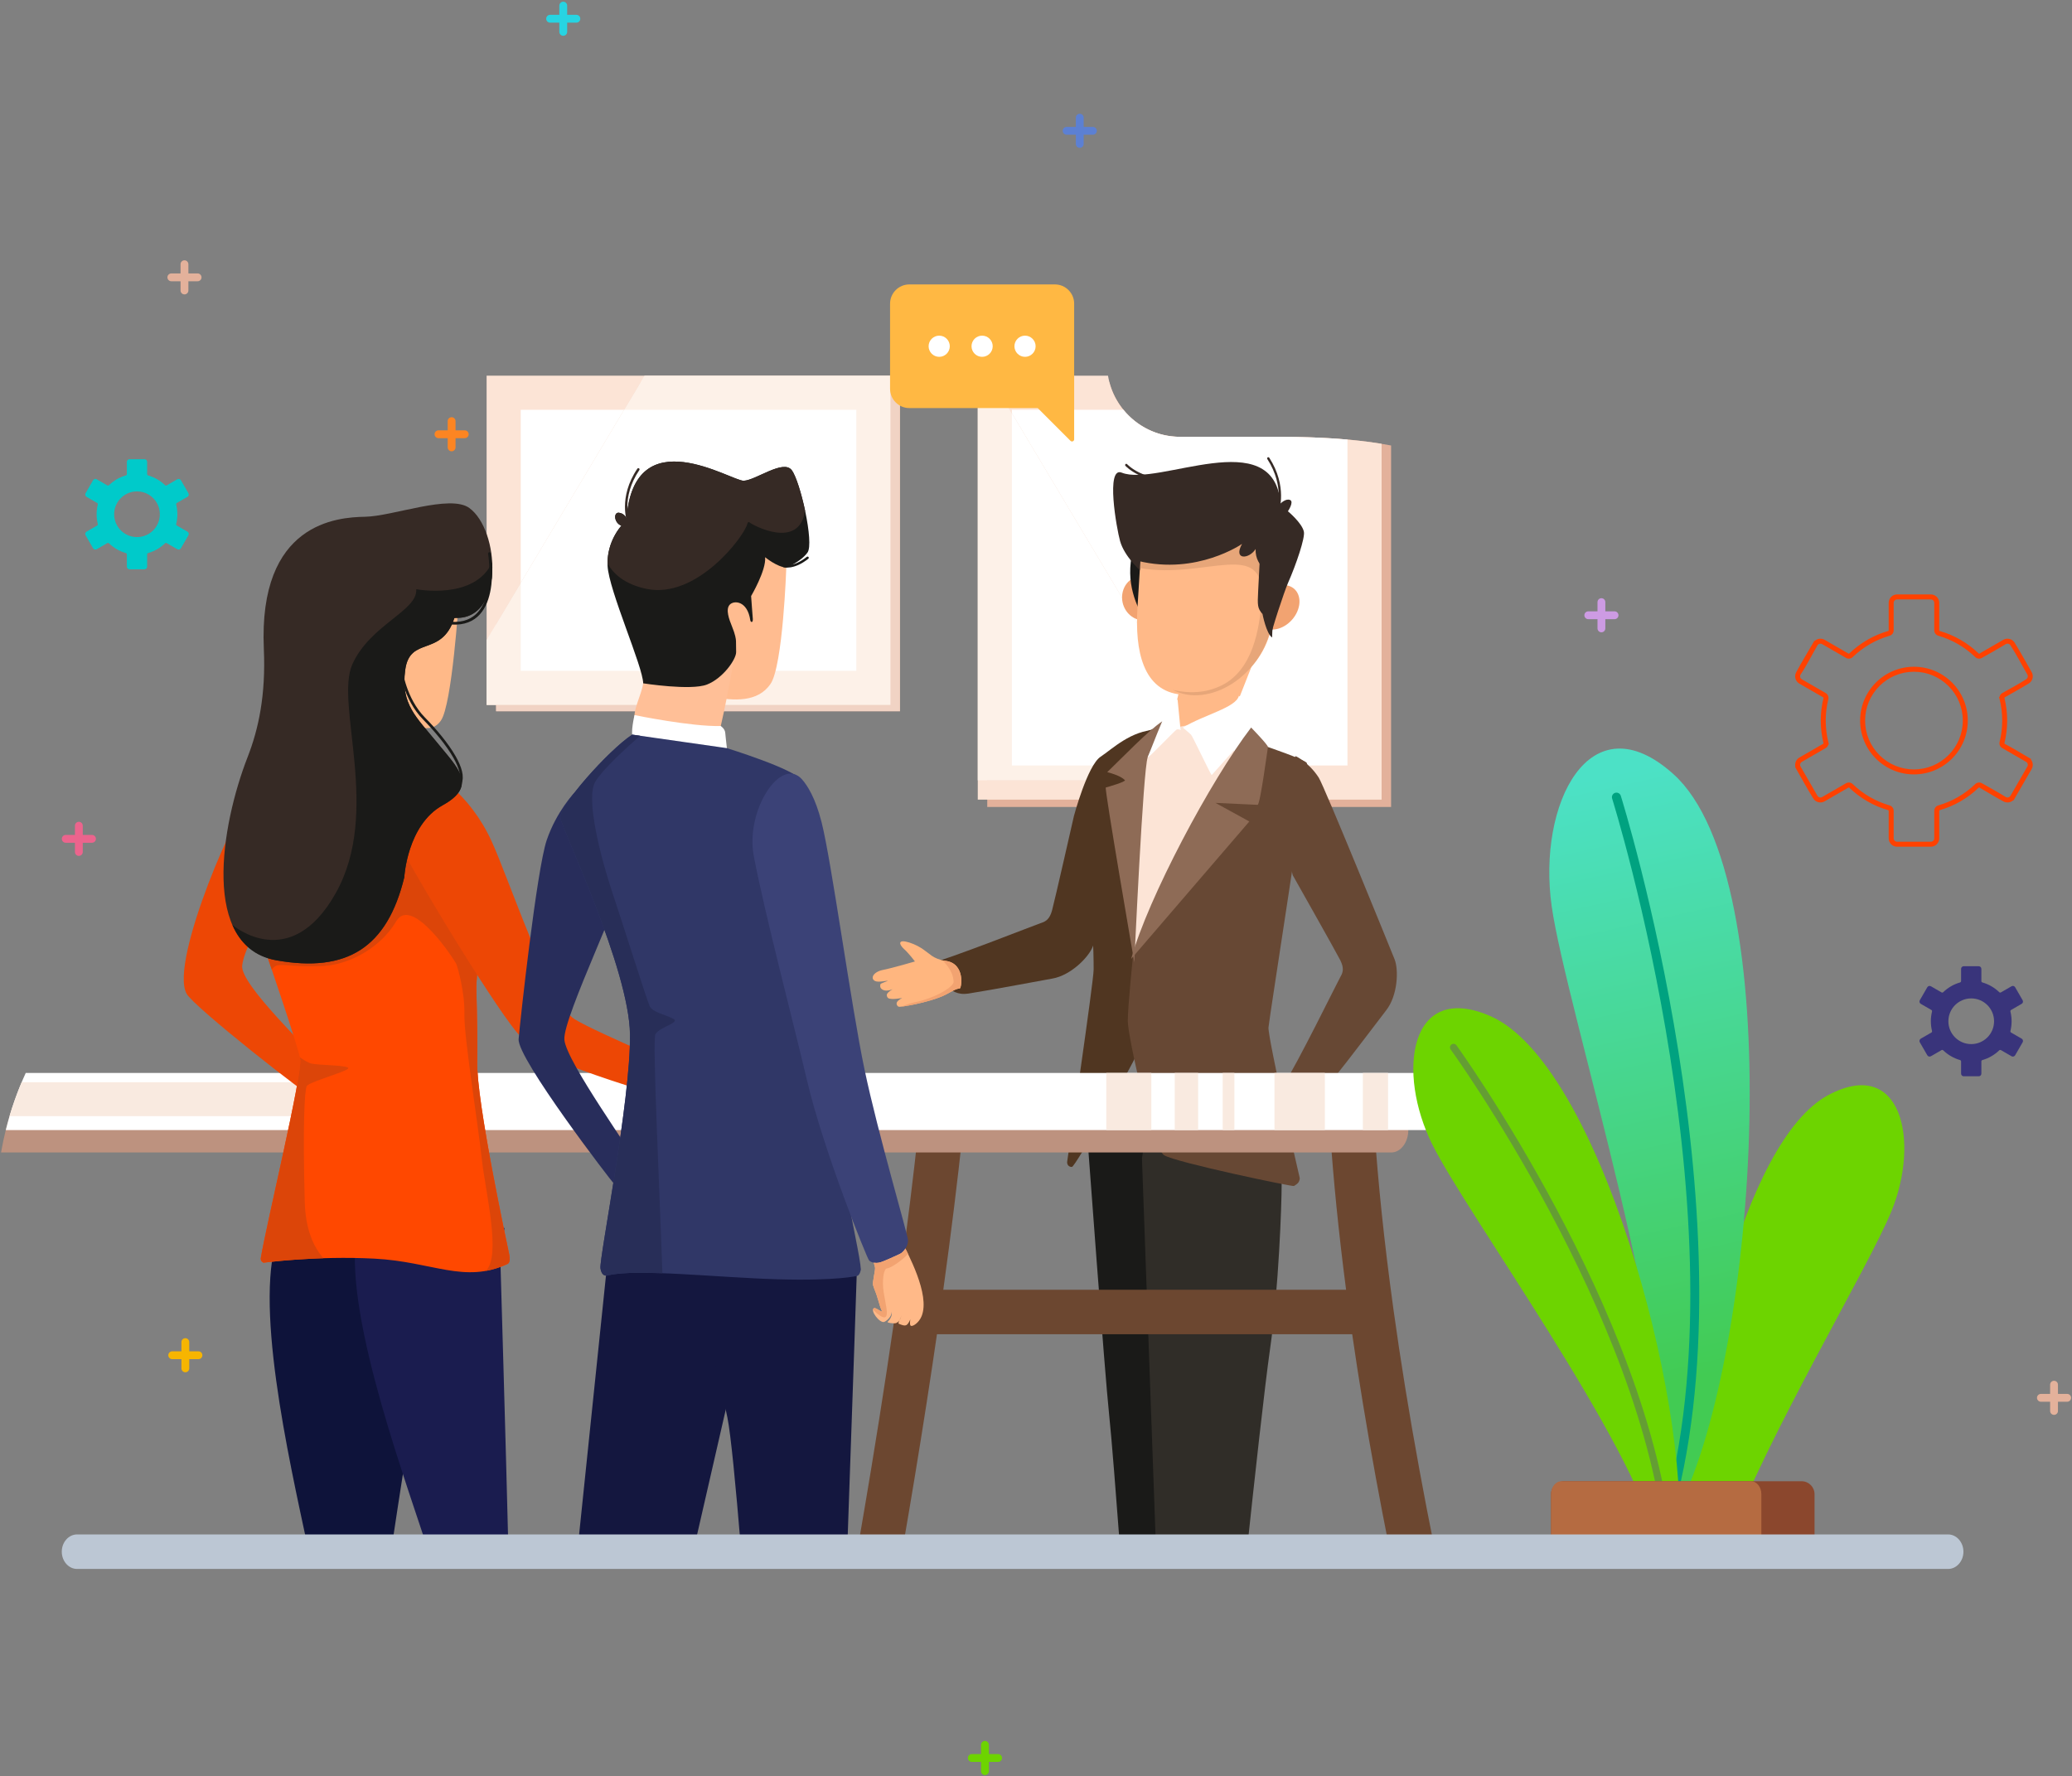 <?xml version="1.0" encoding="UTF-8"?>
<svg width="596px" height="511px" viewBox="0 0 596 511" version="1.1" xmlns="http://www.w3.org/2000/svg" xmlns:xlink="http://www.w3.org/1999/xlink">
    <rect x="0" y="0" width="596" height="511" fill="#808080" stroke="none"/>
    <!-- Generator: Sketch 59 (86127) - https://sketch.com -->
    <title>Group 111</title>
    <desc>Created with Sketch.</desc>
    <defs>
        <path d="M69.319,0.075 L0.867,114.677 C2.457,118.957 3.327,123.58 3.327,128.397 L3.327,128.397 C3.327,132.044 2.826,135.577 1.895,138.937 L1.895,138.937 L224.64,138.937 L141.7,0.075 L69.319,0.075 Z" id="path-1"></path>
        <linearGradient x1="47.383%" y1="7.954%" x2="52.195%" y2="81.056%" id="linearGradient-3">
            <stop stop-color="#4CE1C6" offset="0%"></stop>
            <stop stop-color="#42CB53" offset="100%"></stop>
        </linearGradient>
    </defs>
    <g id="Page-1" stroke="none" stroke-width="1" fill="none" fill-rule="evenodd">
        <g id="Final-Version-Copy" transform="translate(-146, -1044)">
            <g id="Group-111" transform="translate(145, 1043)">
                <g id="Group-13" transform="translate(140, 109)">
                    <path d="M180.094,1.885 L144.977,1.885 L144.977,124.137 L261.141,124.137 L261.141,20.152 C252.526,18.489 241.853,17.654 228.441,17.654 L200.402,17.654 C190.663,17.654 182.42,10.923 180.094,1.885" id="Fill-3" fill="#E3B19B"></path>
                    <path d="M179.713,0.067 L142.25,0.067 L142.25,122.019 L258.414,122.019 L258.414,19.666 C250.298,18.327 240.473,17.654 228.441,17.654 L200.402,17.654 C190.021,17.654 181.341,10.006 179.713,0.067" id="Fill-5" fill="#FCE4D6"></path>
                    <path d="M248.593,18.448 L248.593,112.2 L152.069,112.2 L152.069,9.886 L184.144,9.886 C187.997,14.618 193.862,17.655 200.402,17.655 L228.441,17.655 C235.987,17.655 242.659,17.921 248.593,18.448" id="Fill-7" fill="#FFFFFF"></path>
                    <polygon id="Fill-9" fill="#E3B19B" points="3.699 96.6 119.864 96.6 119.864 1.885 3.699 1.885"></polygon>
                    <polygon id="Fill-11" fill="#FCE4D6" points="0.971 94.781 117.136 94.781 117.136 0.067 0.971 0.067"></polygon>
                    <polygon id="Fill-12" fill="#FFFFFF" points="10.791 84.962 107.316 84.962 107.316 9.886 10.791 9.886"></polygon>
                </g>
                <g id="Group-16" transform="translate(130.488, 86.548)">
                    <mask id="mask-2" fill="white">
                        <use xlink:href="#path-1"></use>
                    </mask>
                    <g id="Clip-15"></g>
                </g>
                <g id="Group-110" transform="translate(0.92, 0.834)">
                    <path d="M128.86,121.308 C128.86,120.686 129.364,120.181 129.987,120.181 C130.609,120.181 131.113,120.686 131.113,121.308 L131.113,123.959 L133.763,123.959 C134.386,123.959 134.89,124.462 134.89,125.085 C134.89,125.707 134.386,126.211 133.763,126.211 L131.113,126.211 L131.113,128.862 C131.113,129.484 130.609,129.989 129.987,129.989 C129.364,129.989 128.86,129.484 128.86,128.862 L128.86,126.211 L126.209,126.211 C125.586,126.211 125.082,125.707 125.082,125.085 C125.082,124.462 125.586,123.959 126.209,123.959 L128.86,123.959 L128.86,121.308 Z" id="Fill-24" fill="#FC8522"></path>
                    <path d="M42.713,136.937 C43.624,137.199 44.487,137.57 45.289,138.032 C46.111,138.508 46.869,139.081 47.549,139.736 C47.681,139.863 47.879,139.883 48.029,139.794 L51.083,138.031 L51.1,138.021 C51.275,137.926 51.474,137.909 51.656,137.957 C51.845,138.009 52.013,138.13 52.117,138.309 L52.13,138.33 L54.279,142.052 C54.381,142.23 54.402,142.438 54.351,142.626 C54.3,142.813 54.18,142.982 54,143.086 L53.98,143.098 L50.951,144.847 C50.791,144.939 50.718,145.122 50.76,145.292 L50.76,145.292 C50.872,145.742 50.957,146.207 51.015,146.68 C51.071,147.143 51.1,147.615 51.1,148.095 C51.1,148.577 51.071,149.049 51.015,149.512 C50.957,149.986 50.871,150.451 50.759,150.9 C50.713,151.086 50.807,151.277 50.973,151.359 L54,153.106 L54,153.107 C54.18,153.21 54.3,153.379 54.351,153.567 C54.402,153.756 54.381,153.962 54.279,154.141 L52.118,157.884 L52.117,157.883 C52.013,158.063 51.845,158.184 51.656,158.235 C51.469,158.285 51.263,158.264 51.083,158.161 L51.06,158.15 L48.028,156.399 C47.87,156.308 47.676,156.336 47.549,156.457 C46.869,157.111 46.111,157.684 45.289,158.159 C44.482,158.625 43.613,158.998 42.696,159.261 C42.519,159.312 42.403,159.473 42.403,159.65 L42.403,163.172 C42.403,163.379 42.318,163.568 42.181,163.705 C42.043,163.843 41.855,163.928 41.648,163.928 L37.325,163.928 C37.118,163.928 36.929,163.843 36.792,163.705 C36.654,163.568 36.57,163.379 36.57,163.172 L36.57,159.649 C36.57,159.458 36.437,159.299 36.259,159.256 C35.349,158.993 34.486,158.623 33.683,158.159 C32.861,157.684 32.102,157.111 31.424,156.456 C31.285,156.324 31.077,156.309 30.922,156.411 L27.89,158.162 C27.71,158.264 27.504,158.285 27.315,158.235 C27.128,158.184 26.96,158.063 26.856,157.883 L26.843,157.863 L24.694,154.14 L24.694,154.14 C24.591,153.961 24.571,153.756 24.621,153.567 C24.671,153.379 24.793,153.21 24.97,153.107 L28.021,151.345 C28.181,151.254 28.254,151.071 28.212,150.9 C28.101,150.451 28.015,149.986 27.957,149.512 C27.901,149.049 27.872,148.577 27.872,148.095 C27.872,147.615 27.901,147.143 27.957,146.68 C28.015,146.205 28.101,145.742 28.212,145.292 C28.258,145.104 28.166,144.917 27.999,144.834 L24.97,143.086 C24.793,142.982 24.671,142.814 24.621,142.626 C24.571,142.438 24.591,142.231 24.694,142.053 L24.706,142.031 L26.855,138.309 C26.96,138.13 27.128,138.009 27.315,137.957 C27.504,137.907 27.71,137.927 27.89,138.031 L27.889,138.031 L30.942,139.794 C31.106,139.889 31.307,139.857 31.433,139.727 C32.109,139.077 32.865,138.506 33.683,138.032 C34.491,137.567 35.36,137.195 36.277,136.932 C36.454,136.881 36.569,136.718 36.57,136.543 L36.57,133.021 C36.57,132.813 36.654,132.625 36.792,132.487 C36.929,132.351 37.118,132.265 37.325,132.265 L41.648,132.265 C41.855,132.265 42.043,132.351 42.181,132.487 C42.318,132.625 42.403,132.813 42.403,133.021 L42.403,136.543 C42.403,136.733 42.536,136.895 42.713,136.937 L42.713,136.937 Z M44.133,143.45 C42.943,142.261 41.301,141.524 39.486,141.524 C37.672,141.524 36.028,142.261 34.839,143.45 C33.65,144.639 32.915,146.281 32.915,148.095 C32.915,149.91 33.65,151.555 34.839,152.743 C36.028,153.932 37.672,154.668 39.486,154.668 C41.301,154.668 42.943,153.932 44.133,152.743 C45.322,151.555 46.057,149.91 46.057,148.095 C46.057,146.281 45.322,144.639 44.133,143.45 L44.133,143.45 Z" id="Fill-25" fill="#00CACA"></path>
                    <path d="M561.121,182.771 C562.118,183.195 563.087,183.681 564.018,184.219 C564.967,184.767 565.879,185.372 566.746,186.025 C567.615,186.681 568.446,187.39 569.232,188.15 C569.262,188.179 569.299,188.195 569.341,188.2 C569.382,188.205 569.425,188.197 569.46,188.177 C571.766,186.846 574.075,185.52 576.378,184.182 C576.651,184.033 576.946,183.944 577.244,183.91 C577.55,183.875 577.859,183.899 578.153,183.977 C578.456,184.058 578.746,184.199 578.999,184.393 C579.244,184.58 579.457,184.819 579.62,185.1 C581.29,187.807 582.877,190.739 584.476,193.507 C584.639,193.788 584.737,194.093 584.776,194.401 C584.816,194.721 584.794,195.042 584.713,195.343 C584.633,195.646 584.491,195.934 584.297,196.189 C584.11,196.435 583.874,196.646 583.59,196.809 C581.386,198.172 578.993,199.464 576.737,200.767 C576.701,200.788 576.675,200.82 576.659,200.856 C576.642,200.895 576.639,200.938 576.649,200.978 L576.806,201.617 L576.797,201.619 C576.866,201.931 576.929,202.246 576.989,202.566 C577.089,203.115 577.172,203.655 577.237,204.183 C577.299,204.709 577.348,205.251 577.382,205.808 C577.417,206.368 577.434,206.916 577.434,207.449 C577.434,207.983 577.417,208.53 577.382,209.088 C577.348,209.646 577.299,210.188 577.237,210.715 C577.172,211.243 577.089,211.782 576.988,212.329 C576.888,212.875 576.773,213.406 576.646,213.92 C576.636,213.964 576.641,214.008 576.66,214.044 C576.679,214.087 576.708,214.119 576.744,214.137 C579.263,215.483 581.819,217.063 584.31,218.504 L584.221,218.614 L584.297,218.71 C584.491,218.963 584.633,219.253 584.713,219.555 C584.794,219.857 584.816,220.177 584.776,220.498 C584.737,220.805 584.639,221.11 584.475,221.39 L579.257,230.427 L579.16,230.369 C579.108,230.417 579.055,230.463 578.999,230.505 C578.746,230.698 578.456,230.839 578.153,230.921 C577.852,231.001 577.532,231.024 577.214,230.983 C576.913,230.945 576.618,230.85 576.343,230.697 C574.059,229.485 571.711,228.022 569.457,226.72 C569.424,226.701 569.383,226.695 569.342,226.7 C569.299,226.705 569.259,226.724 569.23,226.752 C568.444,227.511 567.613,228.22 566.744,228.875 C565.877,229.527 564.967,230.132 564.018,230.679 C563.081,231.221 562.106,231.708 561.101,232.135 C560.104,232.559 559.077,232.923 558.031,233.224 C557.988,233.235 557.953,233.26 557.931,233.291 C557.904,233.327 557.889,233.368 557.892,233.408 L557.892,241.322 C557.892,241.645 557.826,241.957 557.707,242.243 C557.582,242.54 557.403,242.807 557.18,243.027 C556.957,243.249 556.691,243.428 556.398,243.552 C556.112,243.671 555.8,243.736 555.477,243.736 L545.766,243.736 C545.443,243.736 545.13,243.671 544.844,243.552 C544.55,243.428 544.285,243.249 544.059,243.027 C543.839,242.807 543.659,242.54 543.535,242.243 C543.415,241.957 543.35,241.645 543.35,241.322 L543.35,233.408 C543.35,233.36 543.336,233.318 543.313,233.288 C543.287,233.256 543.249,233.231 543.203,233.221 L543.173,233.211 C542.121,232.907 541.1,232.544 540.122,232.127 C539.124,231.703 538.156,231.217 537.224,230.679 C536.274,230.132 535.363,229.527 534.497,228.874 C533.628,228.218 532.797,227.508 532.009,226.749 C531.977,226.718 531.937,226.698 531.897,226.696 C531.855,226.692 531.811,226.702 531.774,226.728 L524.92,230.683 C524.639,230.844 524.336,230.945 524.03,230.983 C523.711,231.024 523.391,231.001 523.089,230.921 C522.786,230.839 522.497,230.7 522.243,230.505 C522.004,230.322 521.794,230.092 521.634,229.818 C519.833,226.922 518.132,223.751 516.415,220.778 L516.506,220.723 C516.489,220.647 516.475,220.572 516.466,220.495 C516.425,220.176 516.448,219.857 516.529,219.555 C516.61,219.253 516.75,218.963 516.946,218.71 C517.132,218.463 517.369,218.25 517.65,218.089 L524.505,214.13 C524.54,214.11 524.567,214.078 524.582,214.041 C524.599,214.004 524.603,213.96 524.594,213.919 L524.416,213.192 L524.427,213.191 C524.364,212.909 524.306,212.622 524.253,212.332 C524.153,211.783 524.069,211.244 524.006,210.715 C523.941,210.188 523.891,209.646 523.859,209.088 C523.826,208.53 523.808,207.983 523.808,207.449 C523.808,206.916 523.826,206.369 523.859,205.81 C523.891,205.253 523.941,204.709 524.006,204.179 C524.069,203.655 524.153,203.117 524.253,202.564 C524.354,202.02 524.469,201.49 524.595,200.978 C524.604,200.937 524.599,200.891 524.582,200.85 C524.563,200.814 524.533,200.78 524.493,200.762 L517.648,196.809 C517.365,196.645 517.128,196.432 516.945,196.188 C516.749,195.931 516.609,195.642 516.529,195.343 C516.448,195.043 516.425,194.722 516.466,194.404 C516.504,194.104 516.6,193.807 516.754,193.53 C518.387,190.508 520.258,187.461 521.984,184.471 L522.082,184.53 C522.133,184.482 522.187,184.435 522.243,184.393 C522.497,184.199 522.786,184.058 523.089,183.977 C523.391,183.897 523.711,183.873 524.029,183.915 C524.338,183.954 524.641,184.052 524.919,184.211 L525.426,184.502 L525.425,184.507 L531.782,188.177 C531.821,188.199 531.865,188.206 531.905,188.201 C531.946,188.196 531.985,188.176 532.012,188.148 L532.03,188.13 C532.808,187.38 533.638,186.675 534.513,186.016 C535.381,185.362 536.287,184.76 537.224,184.219 C538.162,183.677 539.136,183.189 540.139,182.764 C541.137,182.339 542.164,181.974 543.211,181.674 C543.252,181.661 543.287,181.637 543.312,181.607 C543.337,181.572 543.353,181.53 543.35,181.491 L543.35,173.575 C543.35,173.253 543.415,172.94 543.535,172.655 C543.659,172.358 543.839,172.091 544.063,171.871 C544.285,171.649 544.55,171.468 544.844,171.347 C545.13,171.226 545.443,171.162 545.766,171.162 L555.477,171.162 C555.8,171.162 556.112,171.226 556.398,171.347 C556.691,171.468 556.957,171.649 557.183,171.871 C557.619,172.309 557.892,172.912 557.892,173.575 L557.892,181.491 C557.892,181.536 557.907,181.578 557.931,181.612 C557.956,181.641 557.993,181.666 558.037,181.676 L558.069,181.688 C559.122,181.992 560.143,182.355 561.121,182.771 M557.707,183.07 C558.677,183.351 559.628,183.692 560.561,184.088 C561.505,184.49 562.421,184.948 563.3,185.457 C564.195,185.974 565.057,186.546 565.882,187.168 C566.712,187.793 567.499,188.465 568.241,189.18 C568.503,189.433 568.831,189.581 569.167,189.622 C569.511,189.664 569.867,189.594 570.177,189.415 C572.45,188.102 574.841,186.802 577.067,185.435 C577.175,185.379 577.29,185.344 577.403,185.332 C577.531,185.318 577.659,185.328 577.783,185.362 C577.908,185.395 578.028,185.453 578.13,185.531 C578.228,185.606 578.316,185.703 578.382,185.817 C580.038,188.324 581.702,191.564 583.237,194.223 C583.303,194.337 583.343,194.46 583.359,194.58 C583.374,194.709 583.364,194.843 583.329,194.973 C583.296,195.099 583.239,195.217 583.16,195.321 C583.084,195.419 582.988,195.506 582.874,195.573 C580.828,196.924 578.194,198.277 576.026,199.529 C575.708,199.711 575.475,199.985 575.343,200.295 C575.297,200.404 575.262,200.518 575.24,200.633 L575.099,200.681 L575.257,201.32 C575.382,201.822 575.49,202.324 575.582,202.824 C575.672,203.31 575.749,203.82 575.813,204.352 C575.876,204.87 575.924,205.383 575.955,205.891 C575.984,206.387 576,206.908 576,207.449 C576,207.991 575.984,208.508 575.955,209.004 C575.924,209.513 575.876,210.028 575.813,210.546 C575.749,211.076 575.672,211.586 575.582,212.072 C575.49,212.572 575.382,213.076 575.257,213.578 C575.166,213.951 575.21,214.324 575.359,214.647 C575.508,214.969 575.762,215.238 576.092,215.408 L582.156,218.908 L582.155,218.911 L582.874,219.326 C582.988,219.392 583.084,219.478 583.16,219.578 C583.238,219.68 583.296,219.799 583.329,219.925 C583.364,220.056 583.374,220.19 583.359,220.317 C583.343,220.439 583.303,220.561 583.237,220.674 L578.748,228.455 L578.746,228.453 L578.382,229.082 C578.316,229.195 578.229,229.293 578.13,229.367 C578.028,229.445 577.908,229.503 577.783,229.537 C577.653,229.572 577.521,229.582 577.392,229.565 C577.272,229.551 577.151,229.511 577.037,229.444 C574.866,228.08 572.414,226.777 570.173,225.483 C569.853,225.301 569.502,225.236 569.171,225.278 C568.826,225.319 568.499,225.47 568.244,225.716 L568.241,225.719 C567.498,226.434 566.71,227.106 565.881,227.732 C565.055,228.353 564.194,228.925 563.302,229.44 C562.416,229.953 561.494,230.414 560.542,230.818 C559.606,231.215 558.637,231.559 557.638,231.846 C557.285,231.947 556.993,232.156 556.788,232.429 C556.58,232.705 556.46,233.048 556.46,233.408 L556.458,241.322 C556.458,241.455 556.432,241.582 556.384,241.693 C556.335,241.811 556.261,241.921 556.168,242.012 C556.078,242.105 555.969,242.18 555.849,242.229 C555.736,242.277 555.61,242.301 555.477,242.301 L545.766,242.301 C545.632,242.301 545.505,242.277 545.393,242.229 C545.273,242.179 545.163,242.105 545.072,242.014 C544.981,241.921 544.905,241.811 544.859,241.693 C544.811,241.582 544.784,241.455 544.784,241.322 L544.784,233.408 C544.784,233.031 544.652,232.682 544.432,232.403 C544.209,232.119 543.894,231.912 543.534,231.827 C542.566,231.548 541.614,231.207 540.682,230.811 C539.737,230.408 538.821,229.95 537.941,229.442 C537.048,228.925 536.185,228.353 535.36,227.731 C534.531,227.106 533.742,226.434 533.001,225.719 C532.727,225.453 532.38,225.306 532.026,225.274 C531.665,225.24 531.296,225.328 530.985,225.533 L524.208,229.445 C524.097,229.511 523.974,229.551 523.85,229.565 C523.723,229.582 523.59,229.572 523.46,229.537 C523.333,229.503 523.215,229.445 523.111,229.367 C523.013,229.293 522.927,229.195 522.86,229.082 C521.25,226.274 519.616,223.48 518.004,220.673 C517.939,220.56 517.899,220.438 517.884,220.316 C517.868,220.189 517.878,220.054 517.912,219.925 C517.946,219.798 518.003,219.679 518.081,219.577 C518.156,219.475 518.25,219.391 518.362,219.326 L525.217,215.369 C525.535,215.186 525.766,214.915 525.9,214.603 C525.936,214.519 525.965,214.431 525.986,214.342 L526.165,214.307 L525.985,213.578 C525.86,213.076 525.751,212.573 525.66,212.074 C525.571,211.587 525.493,211.076 525.428,210.546 C525.366,210.028 525.318,209.513 525.288,209.004 C525.258,208.508 525.242,207.991 525.242,207.449 C525.242,206.908 525.258,206.39 525.288,205.894 C525.318,205.385 525.366,204.872 525.427,204.353 C525.493,203.817 525.571,203.306 525.66,202.822 C525.751,202.323 525.86,201.821 525.985,201.32 C526.077,200.944 526.031,200.569 525.882,200.248 C525.731,199.928 525.477,199.658 525.152,199.49 L518.365,195.573 C518.252,195.508 518.159,195.422 518.081,195.322 C518.004,195.222 517.947,195.103 517.912,194.973 C517.878,194.843 517.868,194.71 517.884,194.583 C517.899,194.461 517.939,194.337 518.004,194.224 C519.662,191.761 521.322,188.468 522.86,185.817 C522.927,185.703 523.013,185.606 523.111,185.531 C523.215,185.453 523.333,185.395 523.46,185.362 C523.59,185.326 523.723,185.315 523.85,185.332 C523.969,185.346 524.092,185.388 524.208,185.455 L531.067,189.414 C531.389,189.603 531.75,189.665 532.095,189.618 C532.439,189.572 532.768,189.414 533.022,189.16 C533.767,188.444 534.552,187.775 535.368,187.159 C536.185,186.544 537.044,185.975 537.943,185.457 C538.828,184.945 539.749,184.484 540.7,184.079 C541.634,183.684 542.605,183.338 543.604,183.051 C543.956,182.951 544.248,182.741 544.454,182.469 C544.662,182.194 544.781,181.85 544.781,181.491 L544.784,173.575 C544.784,173.443 544.811,173.317 544.859,173.205 C544.905,173.087 544.981,172.977 545.073,172.886 C545.163,172.792 545.273,172.718 545.393,172.668 C545.505,172.621 545.632,172.596 545.766,172.596 L555.477,172.596 C555.61,172.596 555.736,172.621 555.849,172.668 C555.969,172.718 556.078,172.792 556.17,172.883 C556.347,173.064 556.458,173.308 556.458,173.575 L556.458,181.491 C556.458,181.87 556.589,182.219 556.807,182.496 C557.033,182.779 557.348,182.986 557.707,183.07 M555.995,194.463 C557.709,195.172 559.256,196.218 560.555,197.516 C561.852,198.814 562.897,200.36 563.606,202.074 C564.292,203.726 564.671,205.543 564.671,207.449 C564.671,209.356 564.292,211.172 563.606,212.823 C562.896,214.538 561.851,216.085 560.555,217.382 C559.256,218.68 557.709,219.724 555.995,220.435 C554.343,221.12 552.527,221.497 550.62,221.497 C548.716,221.497 546.901,221.12 545.249,220.435 C543.534,219.724 541.985,218.68 540.688,217.382 C539.389,216.085 538.344,214.538 537.636,212.823 C536.95,211.172 536.572,209.356 536.572,207.449 C536.572,205.543 536.95,203.726 537.636,202.074 C538.344,200.36 539.389,198.814 540.688,197.516 C541.985,196.218 543.534,195.172 545.245,194.463 C546.898,193.779 548.714,193.401 550.62,193.401 C552.528,193.401 554.343,193.779 555.995,194.463 M561.568,196.502 C560.145,195.078 558.438,193.927 556.539,193.141 C554.712,192.385 552.712,191.967 550.62,191.967 C548.527,191.967 546.529,192.385 544.703,193.141 C542.803,193.927 541.098,195.078 539.673,196.502 C538.249,197.925 537.098,199.631 536.312,201.53 C535.557,203.357 535.139,205.356 535.139,207.449 C535.139,209.54 535.557,211.541 536.312,213.366 C537.099,215.266 538.249,216.973 539.673,218.396 C541.096,219.821 542.802,220.969 544.7,221.756 C546.526,222.514 548.526,222.932 550.62,222.932 C552.712,222.932 554.713,222.514 556.539,221.758 C558.438,220.971 560.145,219.821 561.568,218.396 C562.992,216.973 564.142,215.266 564.929,213.368 C565.685,211.541 566.103,209.541 566.103,207.449 C566.103,205.356 565.685,203.357 564.929,201.53 C564.142,199.631 562.992,197.925 561.568,196.502" id="Fill-26" fill="#FF4100"></path>
                    <path d="M570.32,282.784 C571.23,283.047 572.093,283.417 572.895,283.879 C573.717,284.356 574.476,284.929 575.156,285.584 C575.288,285.712 575.485,285.73 575.637,285.641 L578.689,283.879 L578.706,283.868 C578.883,283.774 579.081,283.757 579.263,283.805 C579.452,283.855 579.62,283.976 579.724,284.156 L579.736,284.177 L581.885,287.899 C581.987,288.078 582.009,288.286 581.958,288.473 C581.908,288.661 581.787,288.829 581.606,288.933 L581.587,288.945 L578.559,290.695 C578.398,290.786 578.325,290.97 578.367,291.139 L578.365,291.139 C578.479,291.59 578.564,292.054 578.622,292.529 C578.678,292.989 578.707,293.463 578.707,293.943 C578.707,294.424 578.678,294.896 578.622,295.358 C578.564,295.833 578.479,296.298 578.365,296.747 C578.32,296.935 578.413,297.124 578.579,297.206 L581.608,298.953 L581.606,298.954 C581.787,299.058 581.908,299.226 581.958,299.415 C582.009,299.602 581.987,299.809 581.885,299.989 L579.724,303.731 C579.62,303.911 579.452,304.031 579.263,304.081 C579.075,304.133 578.87,304.111 578.689,304.008 L578.667,303.996 L575.636,302.245 C575.476,302.155 575.282,302.183 575.156,302.304 C574.476,302.958 573.717,303.532 572.896,304.006 C572.088,304.473 571.219,304.845 570.302,305.108 C570.126,305.159 570.009,305.321 570.009,305.497 L570.009,309.019 C570.009,309.226 569.925,309.415 569.788,309.552 C569.649,309.689 569.462,309.774 569.254,309.774 L564.931,309.774 C564.725,309.774 564.535,309.689 564.398,309.552 C564.261,309.415 564.176,309.226 564.176,309.019 L564.176,305.497 C564.176,305.306 564.044,305.146 563.866,305.104 C562.955,304.84 562.091,304.471 561.289,304.006 C560.468,303.532 559.71,302.958 559.031,302.304 C558.892,302.17 558.682,302.156 558.53,302.258 L555.496,304.009 C555.317,304.112 555.111,304.133 554.923,304.081 C554.734,304.031 554.566,303.911 554.463,303.731 L554.449,303.71 L552.3,299.988 L552.301,299.988 C552.198,299.808 552.178,299.602 552.228,299.415 C552.277,299.226 552.399,299.058 552.577,298.954 L555.628,297.193 C555.788,297.1 555.859,296.918 555.819,296.747 C555.708,296.298 555.622,295.833 555.564,295.358 C555.508,294.896 555.478,294.424 555.478,293.943 C555.478,293.463 555.508,292.989 555.564,292.527 C555.622,292.054 555.708,291.59 555.819,291.139 C555.864,290.952 555.773,290.764 555.605,290.682 L552.577,288.933 C552.399,288.829 552.277,288.661 552.228,288.473 C552.178,288.286 552.198,288.079 552.301,287.9 L552.313,287.877 L554.462,284.156 C554.566,283.976 554.734,283.855 554.923,283.805 C555.111,283.755 555.316,283.775 555.496,283.878 L555.496,283.879 L558.548,285.641 C558.713,285.736 558.913,285.704 559.04,285.575 C559.716,284.924 560.471,284.353 561.29,283.879 C562.097,283.414 562.966,283.042 563.882,282.779 C564.06,282.727 564.176,282.567 564.176,282.389 L564.176,278.868 C564.176,278.661 564.261,278.472 564.398,278.335 C564.535,278.197 564.725,278.113 564.931,278.113 L569.254,278.113 C569.462,278.113 569.649,278.197 569.788,278.335 C569.925,278.472 570.009,278.661 570.009,278.868 L570.009,282.389 C570.009,282.581 570.142,282.742 570.32,282.784 L570.32,282.784 Z M571.74,289.296 C570.549,288.108 568.908,287.373 567.093,287.373 C565.278,287.373 563.636,288.108 562.446,289.296 C561.257,290.486 560.522,292.129 560.522,293.943 C560.522,295.758 561.257,297.401 562.446,298.59 C563.636,299.779 565.277,300.515 567.093,300.515 C568.908,300.515 570.549,299.779 571.74,298.59 C572.929,297.401 573.663,295.758 573.663,293.943 C573.663,292.129 572.929,290.486 571.74,289.296 L571.74,289.296 Z" id="Fill-27" fill="#39347B"></path>
                    <path d="M160.968,1.782 C160.968,1.159 161.473,0.656 162.096,0.656 C162.718,0.656 163.223,1.159 163.223,1.782 L163.223,4.432 L165.873,4.432 C166.495,4.432 167,4.937 167,5.56 C167,6.181 166.495,6.686 165.873,6.686 L163.223,6.686 L163.223,9.337 C163.223,9.959 162.718,10.463 162.096,10.463 C161.473,10.463 160.968,9.959 160.968,9.337 L160.968,6.686 L158.318,6.686 C157.695,6.686 157.191,6.181 157.191,5.56 C157.191,4.937 157.695,4.432 158.318,4.432 L160.968,4.432 L160.968,1.782 Z" id="Fill-28" fill="#27D4E2"></path>
                    <path d="M309.54,34.017 C309.54,33.395 310.044,32.891 310.666,32.891 C311.289,32.891 311.794,33.395 311.794,34.017 L311.794,36.668 L314.444,36.668 C315.067,36.668 315.572,37.172 315.572,37.794 C315.572,38.417 315.067,38.922 314.444,38.922 L311.794,38.922 L311.794,41.572 C311.794,42.195 311.289,42.699 310.666,42.699 C310.044,42.699 309.54,42.195 309.54,41.572 L309.54,38.922 L306.889,38.922 C306.267,38.922 305.763,38.417 305.763,37.794 C305.763,37.172 306.267,36.668 306.889,36.668 L309.54,36.668 L309.54,34.017 Z" id="Fill-29" fill="#5C80D3"></path>
                    <path d="M459.593,173.375 C459.593,172.753 460.097,172.248 460.72,172.248 C461.342,172.248 461.846,172.753 461.846,173.375 L461.846,176.026 L464.497,176.026 C465.119,176.026 465.623,176.53 465.623,177.152 C465.623,177.776 465.119,178.28 464.497,178.28 L461.846,178.28 L461.846,180.93 C461.846,181.553 461.342,182.058 460.72,182.058 C460.097,182.058 459.593,181.553 459.593,180.93 L459.593,178.28 L456.942,178.28 C456.319,178.28 455.815,177.776 455.815,177.152 C455.815,176.53 456.319,176.026 456.942,176.026 L459.593,176.026 L459.593,173.375 Z" id="Fill-30" fill="#CD9BE3"></path>
                    <path d="M282.272,502.102 C282.272,501.48 282.777,500.974 283.4,500.974 C284.022,500.974 284.527,501.48 284.527,502.102 L284.527,504.752 L287.176,504.752 C287.799,504.752 288.304,505.257 288.304,505.879 C288.304,506.501 287.799,507.005 287.176,507.005 L284.527,507.005 L284.527,509.657 C284.527,510.278 284.022,510.783 283.4,510.783 C282.777,510.783 282.272,510.278 282.272,509.657 L282.272,507.005 L279.622,507.005 C278.999,507.005 278.495,506.501 278.495,505.879 C278.495,505.257 278.999,504.752 279.622,504.752 L282.272,504.752 L282.272,502.102 Z" id="Fill-31" fill="#6DD400"></path>
                    <path d="M589.787,398.492 C589.787,397.87 590.292,397.365 590.914,397.365 C591.537,397.365 592.041,397.87 592.041,398.492 L592.041,401.141 L594.691,401.141 C595.314,401.141 595.818,401.645 595.818,402.269 C595.818,402.89 595.314,403.396 594.691,403.396 L592.041,403.396 L592.041,406.047 C592.041,406.668 591.537,407.173 590.914,407.173 C590.292,407.173 589.787,406.668 589.787,406.047 L589.787,403.396 L587.136,403.396 C586.514,403.396 586.009,402.89 586.009,402.269 C586.009,401.645 586.514,401.141 587.136,401.141 L589.787,401.141 L589.787,398.492 Z" id="Fill-32" fill="#E3B19B"></path>
                    <path d="M52.264,386.241 C52.264,385.618 52.769,385.113 53.392,385.113 C54.013,385.113 54.518,385.618 54.518,386.241 L54.518,388.89 L57.168,388.89 C57.791,388.89 58.295,389.395 58.295,390.017 C58.295,390.64 57.791,391.145 57.168,391.145 L54.518,391.145 L54.518,393.795 C54.518,394.418 54.013,394.923 53.392,394.923 C52.769,394.923 52.264,394.418 52.264,393.795 L52.264,391.145 L49.614,391.145 C48.991,391.145 48.487,390.64 48.487,390.017 C48.487,389.395 48.991,388.89 49.614,388.89 L52.264,388.89 L52.264,386.241 Z" id="Fill-33" fill="#F7B500"></path>
                    <path d="M21.636,237.694 C21.636,237.072 22.14,236.568 22.763,236.568 C23.385,236.568 23.89,237.072 23.89,237.694 L23.89,240.344 L26.541,240.344 C27.163,240.344 27.668,240.849 27.668,241.472 C27.668,242.094 27.163,242.598 26.541,242.598 L23.89,242.598 L23.89,245.249 C23.89,245.871 23.385,246.376 22.763,246.376 C22.14,246.376 21.636,245.871 21.636,245.249 L21.636,242.598 L18.986,242.598 C18.363,242.598 17.859,242.094 17.859,241.472 C17.859,240.849 18.363,240.344 18.986,240.344 L21.636,240.344 L21.636,237.694 Z" id="Fill-34" fill="#EC648D"></path>
                    <path d="M52.015,76.174 C52.015,75.551 52.519,75.046 53.142,75.046 C53.764,75.046 54.269,75.551 54.269,76.174 L54.269,78.823 L56.919,78.823 C57.541,78.823 58.047,79.329 58.047,79.952 C58.047,80.574 57.541,81.078 56.919,81.078 L54.269,81.078 L54.269,83.729 C54.269,84.351 53.764,84.855 53.142,84.855 C52.519,84.855 52.015,84.351 52.015,83.729 L52.015,81.078 L49.364,81.078 C48.742,81.078 48.237,80.574 48.237,79.952 C48.237,79.329 48.742,78.823 49.364,78.823 L52.015,78.823 L52.015,76.174 Z" id="Fill-35" fill="#E3B19B"></path>
                    <polygon id="Fill-37" fill="#F1D3C4" points="285.759 110.051 284.057 110.051 284.057 224.651 354.209 224.651"></polygon>
                    <polygon id="Fill-38" fill="#FDF1E8" points="284.673 108.233 281.33 108.233 281.33 224.651 354.209 224.651"></polygon>
                    <polygon id="Fill-39" fill="#FFFFFF" points="351.649 220.367 291.149 220.367 291.149 119.075"></polygon>
                    <polygon id="Fill-40" fill="#F1D3C4" points="258.944 110.051 184.395 110.051 142.779 179.723 142.779 204.766 258.944 204.766"></polygon>
                    <polygon id="Fill-41" fill="#FDF1E8" points="256.216 108.233 185.481 108.233 140.051 184.291 140.051 202.947 256.216 202.947"></polygon>
                    <polygon id="Fill-42" fill="#FFFFFF" points="246.396 118.052 246.396 193.128 149.871 193.128 149.871 167.85 179.616 118.052"></polygon>
                    <g id="Group-2" transform="translate(256.103, 81.985)">
                        <path d="M5.532,2.84217094e-14 L47.422,2.84217094e-14 C50.465,2.84217094e-14 52.954,2.489 52.954,5.533 L52.954,28.347 L52.954,30.034 L52.954,44.556 C52.954,44.812 52.809,45.03 52.573,45.128 C52.337,45.224 52.08,45.173 51.9,44.993 L42.472,35.566 L5.532,35.566 C2.489,35.566 5.96855898e-13,33.078 5.96855898e-13,30.034 L5.96855898e-13,5.533 C5.96855898e-13,2.489 2.489,2.84217094e-14 5.532,2.84217094e-14" id="Fill-43" fill="#FFB843"></path>
                        <path d="M14.134,20.829 C15.813,20.829 17.181,19.461 17.181,17.783 C17.181,16.105 15.813,14.736 14.134,14.736 C12.456,14.736 11.087,16.105 11.087,17.783 C11.087,19.461 12.456,20.829 14.134,20.829" id="Fill-44" fill="#FFFFFF"></path>
                        <path d="M26.477,20.829 C28.155,20.829 29.524,19.461 29.524,17.783 C29.524,16.105 28.155,14.736 26.477,14.736 C24.798,14.736 23.43,16.105 23.43,17.783 C23.43,19.461 24.798,20.829 26.477,20.829" id="Fill-45" fill="#FFFFFF"></path>
                        <path d="M38.82,20.829 C40.498,20.829 41.867,19.461 41.867,17.783 C41.867,16.105 40.498,14.736 38.82,14.736 C37.142,14.736 35.773,16.105 35.773,17.783 C35.773,19.461 37.142,20.829 38.82,20.829" id="Fill-46" fill="#FFFFFF"></path>
                    </g>
                    <path d="M332.684,210.075 C332.684,210.075 334.269,213.91 333.423,219.065 C332.944,221.979 315.562,269.359 314.418,272.429 C313.274,275.5 308.092,280.761 302.768,281.668 C300.606,282.036 285.319,284.941 278.6,285.984 C272.65,286.907 270.732,281.105 266.456,277.699 C272.972,276.081 298.294,266.057 299.461,265.701 C300.853,265.277 301.981,264.626 302.684,262.106 C303.386,259.586 309.002,234.855 309.002,234.855 C309.002,234.855 312.877,220.361 316.659,217.849 C320.094,215.569 325.391,210.308 332.684,210.075" id="Fill-47" fill="#503621"></path>
                    <path d="M315.378,307.472 L312.963,328.691 C312.963,328.691 317.86,395.352 319.1,406.932 C319.814,413.59 321.21,431.571 322.27,445.651 L345.182,445.651 L346.102,314.839 L315.378,307.472 Z" id="Fill-48" fill="#1A1A18"></path>
                    <path d="M329.749,325.876 L328.556,333.376 L332.593,445.65 L358.806,445.65 C360.811,426.859 363.843,399.137 365.418,388.115 C367.899,370.747 368.749,346.608 368.738,340.895 C368.726,335.181 362.109,326.703 359.835,326.083 C357.559,325.462 329.749,325.876 329.749,325.876" id="Fill-49" fill="#302D28"></path>
                    <path d="M342.674,203.724 L329.646,213.028 C329.646,213.028 320.353,249.413 320.317,251.066 C320.28,252.72 316.723,272.786 316.723,272.786 C316.723,272.786 329.75,277.956 331.611,272.993 C333.472,268.03 354.356,232.465 355.39,226.882 C356.424,221.298 353.942,208.065 352.702,206.617 C351.46,205.171 342.674,203.724 342.674,203.724" id="Fill-50" fill="#FCE4D6"></path>
                    <polygon id="Fill-51" fill="#FFB988" points="337.911 209.466 337.229 205.454 338.288 203.059 339.999 195.822 364.397 180.959 354.309 206.573"></polygon>
                    <path d="M340.314,209.466 C340.314,209.466 342.235,211.044 342.696,211.535 C343.158,212.026 347.945,222.21 348.611,223.141 L359.878,210.527 C359.878,210.527 359.187,202.928 359.007,202.592 C358.828,202.255 356.45,200.314 356.45,200.314 C355.596,203.755 346.511,205.715 340.314,209.466" id="Fill-52" fill="#FFFFFF"></path>
                    <path d="M333.006,209.47 C327.441,211.017 317.092,216.963 314.441,222.925 C308.363,236.589 314.661,251.782 314.661,279.046 C314.661,282.561 307.154,333.582 307.051,334.304 C306.947,335.029 307.362,335.856 308.395,335.856 C309.429,335.856 325.984,306.195 326.914,303.713 C327.844,301.232 325.981,259.791 325.981,259.791 L327.73,218.097 L333.006,209.47 Z" id="Fill-53" fill="#503621"></path>
                    <path d="M364.011,214.779 C364.011,214.779 375.368,218.616 375.989,219.651 C376.61,220.685 365.158,293.054 364.952,295.742 C364.745,298.431 373.638,338.028 373.949,339.061 C373.949,339.061 373.999,339.475 373.69,340.095 C373.38,340.716 372.656,341.078 372.294,341.336 C371.931,341.594 338.232,334.544 334.923,332.476 C331.615,330.409 324.482,298.255 324.482,293.912 C324.482,289.57 326.025,274.769 326.025,274.769 L347.331,235.435 C347.331,235.435 353.801,215.877 364.011,214.779" id="Fill-54" fill="#674834"></path>
                    <path d="M334.432,207.632 C330.032,210.639 323.5,217.542 318.57,222.283 C320.117,222.693 322.474,223.408 323.654,224.587 C324.07,225.002 318.711,226.574 318.158,226.699 C317.688,226.803 326.364,277.012 326.364,277.012 C326.364,277.012 328.881,221.31 330.217,217.995 C331.551,214.681 335.143,209.439 335.143,209.439 L334.432,207.632 Z" id="Fill-55" fill="#8E6B56"></path>
                    <path d="M359.96,209.45 C348.373,224.578 330.278,258.516 325.452,276.012 L359.442,236.475 L349.7,231.127 L361.83,231.689 C362.554,231.724 364.692,215.567 364.797,215.05 C364.899,214.532 359.96,209.45 359.96,209.45" id="Fill-56" fill="#8E6B56"></path>
                    <path d="M338.804,201.336 C338.804,201.336 336.502,203.987 335.936,204.348 C335.37,204.709 330.625,217.065 330.216,217.994 C329.808,218.925 338.06,210.241 338.525,210.035 C338.989,209.828 339.745,210.16 339.745,210.16 L339.602,209.562 L338.804,201.336 Z" id="Fill-57" fill="#FFFFFF"></path>
                    <path d="M329.208,165.848 C332.505,166.185 335.002,169.308 334.785,172.824 C334.569,176.34 331.72,178.917 328.424,178.579 C325.128,178.243 322.631,175.119 322.848,171.602 C323.063,168.087 325.912,165.511 329.208,165.848" id="Fill-58" fill="#F2A371"></path>
                    <path d="M325.968,158.467 C323.547,167.97 327.231,174.711 329.336,178.689 C331.442,182.667 333.021,158.246 333.021,158.246 L325.968,158.467 Z" id="Fill-59" fill="#1A1A18"></path>
                    <path d="M369.853,168.499 C373.055,168.837 374.675,171.961 373.472,175.476 C372.268,178.991 368.697,181.569 365.494,181.231 C362.293,180.894 360.672,177.77 361.876,174.254 C363.079,170.739 366.651,168.161 369.853,168.499" id="Fill-60" fill="#F2A371"></path>
                    <path d="M350.269,135.606 L350.269,135.607 C360.988,139.357 371.369,147.668 369.372,159.503 L365.965,179.703 C363.816,192.439 352.239,201.04 339.986,199.989 C328.724,199.024 326.525,187.129 327.263,175.136 L328.482,155.32 C329.221,143.327 339.025,134.456 350.269,135.606" id="Fill-61" fill="#FFB988"></path>
                    <path d="M358.502,138.374 L358.545,138.399 C365.423,142.556 369.915,150.696 369.374,159.501 L365.966,179.32 C363.253,195.099 347.456,203.918 337.476,198.638 C343.386,199.979 347.931,199.074 351.425,197.36 C360.315,193.005 362.426,181.33 362.962,172.621 C364.063,154.704 346.903,166.9 328.083,163.595 C327.421,163.478 328.976,157.585 328.349,157.489 L328.483,155.319 C328.602,153.363 328.966,151.491 329.536,149.731 C337.944,145.138 349.56,139.254 354.893,138.65 C356.485,138.471 357.581,138.349 358.321,138.268 L358.447,138.343 C358.334,138.367 358.32,138.38 358.502,138.374" id="Fill-62" fill="#E7A679"></path>
                    <path d="M362.498,160.147 C362.498,160.147 362.184,166.293 361.98,170.266 C361.778,174.237 361.757,175.149 363.23,176.785 C363.23,176.785 364.314,182.436 365.992,183.55 C365.992,183.55 366.192,173.487 368.061,169.335 L368.259,152.735 C367.003,155.041 365.147,156.941 362.425,157.87 C362.509,158.587 362.537,159.342 362.498,160.147" id="Fill-63" fill="#362A25"></path>
                    <path d="M327.937,164.189 C327.937,164.189 323.485,160.173 322.269,155.83 C321.245,152.178 318.087,134.26 322.735,136.128 C333.165,140.319 366.448,121.825 368.424,144.995 C368.424,144.995 369.941,143.47 371.159,143.991 C372.38,144.51 370.543,147.24 370.543,147.24 C370.543,147.24 374.615,150.605 375.138,153.13 C375.503,154.878 372.975,162.394 370.583,167.826 C369.517,170.244 365.667,181.856 365.757,182.864 L364.435,160.071 L357.678,149.664 L337.541,147.471 L328.365,157.22 L327.937,164.189 Z" id="Fill-64" fill="#362A25"></path>
                    <path d="M367.963,147.233 C367.97,147.213 370.501,140.101 365.177,131.839 C365.074,131.68 364.869,131.639 364.716,131.746 C364.566,131.854 364.526,132.07 364.628,132.228 C369.762,140.195 367.345,146.984 367.339,147.003 C367.279,147.183 367.367,147.383 367.541,147.447 C367.713,147.51 367.903,147.414 367.963,147.233 L367.963,147.233 Z M323.816,134.183 C323.685,134.048 323.685,133.826 323.814,133.69 C323.943,133.554 324.152,133.554 324.282,133.689 C324.296,133.702 329.102,138.906 338.16,137.452 C338.34,137.423 338.51,137.554 338.538,137.743 C338.564,137.932 338.441,138.111 338.259,138.14 C328.867,139.648 323.83,134.198 323.816,134.183 L323.816,134.183 Z M366.701,165.552 C366.701,165.552 361.028,163.746 361.252,158.101 C359.328,161.098 354.733,161.314 357.344,156.628 C357.344,156.628 344.396,165.639 327.529,161.542 C327.529,161.542 324.5,144.927 327.806,143.418 C331.113,141.912 354.283,144.57 356.684,145.738 C359.084,146.906 371.658,154.52 371.658,154.52 L366.701,165.552 Z" id="Fill-65" fill="#362A25"></path>
                    <path d="M372.807,217.685 C372.807,217.685 376.559,219.458 379.4,223.842 C381.005,226.321 400.004,273.076 401.222,276.118 C402.44,279.161 402.144,286.539 398.813,290.789 C397.458,292.515 388.101,304.948 383.829,310.236 C380.045,314.921 374.725,311.917 369.268,312.272 C373.003,306.693 385.002,282.245 385.627,281.197 C386.372,279.947 386.77,278.706 385.595,276.368 C384.419,274.032 371.944,251.951 371.944,251.951 C371.944,251.951 364.792,225.449 372.807,217.685" id="Fill-66" fill="#674834"></path>
                    <path d="M271.991,276.552 C270.319,276.344 269.003,275.71 268.119,275.119 C266.842,274.262 265.005,272.364 261.648,271.298 C258.292,270.233 258.595,271.768 260.109,273.154 C261.623,274.538 263.255,276.743 263.255,276.743 C263.255,276.743 256.804,278.637 254.074,279.176 C251.345,279.714 250.334,281.554 251.729,282.341 C252.651,282.861 255.124,282.219 255.435,282.313 C255.531,282.341 253.378,283.046 253.331,283.266 C253.194,283.914 253.192,284.58 254.247,284.992 C255.303,285.402 256.907,284.71 256.907,284.71 C256.907,284.71 255.704,285.319 255.27,286.047 C255.021,286.464 255.235,287.033 255.538,287.262 C256.372,287.895 259.612,287.237 259.612,287.237 C259.612,287.237 258.445,287.802 258.087,288.46 C257.78,289.024 258.24,289.689 258.6,289.76 C259.08,289.854 261.056,289.522 263.305,289.054 C265.851,288.526 269.915,287.453 272.269,286.206 C273.983,285.296 275.048,284.583 276.151,284.511 C276.645,284.478 277.863,277.278 271.991,276.552" id="Fill-67" fill="#FFB67F"></path>
                    <path d="M271.219,276.421 C273.971,279.341 274.251,281.052 274.379,282.5 C274.423,283.015 273.876,283.691 272.938,284.408 C270.92,285.95 267.093,287.682 263.467,288.433 C261.896,288.758 260.548,289.223 259.456,289.731 C260.347,289.632 261.762,289.374 263.304,289.054 C265.851,288.526 269.915,287.454 272.27,286.205 C272.975,285.831 273.57,285.49 274.104,285.213 C274.866,284.816 275.502,284.553 276.151,284.511 C276.645,284.479 277.863,277.278 271.99,276.552 C271.724,276.519 271.467,276.474 271.219,276.421" id="Fill-68" fill="#F2A371"></path>
                    <path d="M395.441,325.143 C395.207,321.627 392.166,318.965 388.65,319.2 C385.132,319.434 382.471,322.476 382.707,325.992 C383.628,339.501 385.103,354.515 387.275,371.18 L271.412,371.18 C273.704,354.612 275.532,339.68 276.975,326.243 C277.348,322.739 274.809,319.597 271.307,319.226 C267.804,318.852 264.662,321.39 264.289,324.894 C261.438,351.433 257.086,383.793 250.601,423.105 C249.4,430.382 248.126,437.895 246.777,445.65 L259.719,445.65 C260.938,438.616 262.092,431.784 263.186,425.153 C265.608,410.478 267.733,396.769 269.596,383.967 L389.032,383.967 C390.888,396.807 393.136,410.558 395.836,425.278 C397.045,431.873 398.346,438.66 399.742,445.65 L412.74,445.65 C411.168,437.846 409.714,430.292 408.373,422.981 C405.351,406.51 402.903,391.262 400.946,377.156 C400.926,376.84 400.882,376.533 400.819,376.232 C398.196,357.181 396.471,340.221 395.441,325.143" id="Fill-69" fill="#6C4730"></path>
                    <path d="M3.584,318.803 L400.29,318.803 C402.976,318.803 405.173,321.702 405.173,325.244 C405.173,328.786 402.974,331.687 400.29,331.687 L0.383,331.687 C1.149,327.282 2.224,322.979 3.584,318.803" id="Fill-70" fill="#BD927F"></path>
                    <path d="M7.486,308.81 L410.683,308.81 C414.108,308.81 416.911,312.508 416.911,317.026 L416.911,317.027 C416.911,321.546 414.108,325.244 410.683,325.244 L1.74,325.244 C3.152,319.547 5.082,314.052 7.486,308.81" id="Fill-71" fill="#FFFFFF"></path>
                    <path d="M337.985,325.244 L344.716,325.244 L344.716,308.81 L337.985,308.81 L337.985,325.244 Z M351.785,325.244 L355.15,325.244 L355.15,308.81 L351.785,308.81 L351.785,325.244 Z M366.678,325.244 L381.172,325.244 L381.172,308.81 L366.678,308.81 L366.678,325.244 Z M392.1,325.244 L399.347,325.244 L399.347,308.81 L392.1,308.81 L392.1,325.244 Z M318.295,325.244 L331.253,325.244 L331.253,308.81 L318.295,308.81 L318.295,325.244 Z" id="Fill-72" fill="#F9EAE0"></path>
                    <path d="M6.312,311.478 L118.769,311.478 C120.805,311.478 122.47,313.676 122.47,316.363 C122.47,319.049 120.805,321.248 118.769,321.248 L2.824,321.248 C3.811,317.911 4.974,314.651 6.312,311.478" id="Fill-73" fill="#F9EAE0"></path>
                    <path d="M77.077,261.785 C77.077,261.785 70.394,272.397 69.739,277.901 C69.083,283.405 89.131,302.01 93.979,308.3 C98.828,314.59 92.67,316.686 90.835,316.292 C89.001,315.899 55.85,289.824 53.753,286.024 C48.63,276.741 69.015,230.429 73.053,228.392 C79.424,225.178 77.077,261.785 77.077,261.785" id="Fill-74" fill="#ED4705"></path>
                    <path d="M121.783,361.501 L124.671,369.622 C124.671,369.622 117.117,416.018 112.688,445.651 L88.705,445.651 C83.031,419.135 72.65,373.471 80.444,354.651 C91.271,328.51 121.783,361.501 121.783,361.501" id="Fill-75" fill="#0E133A"></path>
                    <path d="M145.176,353.478 L143.969,361.237 C143.969,361.237 145.625,417.226 146.311,445.65 L123.091,445.65 C114.997,421.011 97.366,372.699 103.374,351.837 C111.242,324.519 145.176,353.478 145.176,353.478" id="Fill-76" fill="#1A1C4F"></path>
                    <path d="M76.743,274.641 C76.743,274.641 85.672,300.668 86.439,304.765 C87.206,308.858 76.617,352.728 75.093,362.086 C75.093,362.086 74.923,362.963 75.866,363.402 C75.866,363.402 91.061,361.356 107.816,362.233 C124.572,363.11 133.544,369.501 146.01,363.798 C146.01,363.798 147.059,363.505 146.59,361.166 C146.121,358.826 137.069,317.121 137.344,305.423 C137.456,300.686 137.313,292.881 137.113,285.036 C136.819,273.505 144.001,258.378 144.067,256.289 C144.178,252.78 135.752,236.391 112.582,224.659 C89.411,212.928 71.98,245.468 76.743,274.641" id="Fill-78" fill="#FF4800"></path>
                    <path d="M86.344,304.318 C87.402,305.077 88.709,305.888 89.731,306.134 C91.799,306.631 101.397,306.547 100.156,307.623 C98.915,308.699 88.987,311.43 88.325,312.587 C87.663,313.746 87.167,324.171 87.738,345.829 C87.949,353.826 90.271,358.895 93.118,362.11 C83.114,362.426 75.866,363.402 75.866,363.402 C74.924,362.963 75.093,362.086 75.093,362.086 C76.616,352.727 87.207,308.858 86.438,304.764 C86.415,304.636 86.383,304.488 86.344,304.318 M76.744,274.642 C76.744,274.642 77.347,276.399 78.252,279.07 C78.626,278.567 79.065,278.145 79.553,277.962 C81.208,277.342 85.635,278.501 93.123,278.046 C100.61,277.592 109.504,272.873 114.055,265.179 C118.606,257.485 131.098,276.681 131.429,277.673 C131.761,278.666 133.829,285.699 133.664,291.987 C133.498,298.276 137.636,323.84 138.628,333.271 C139.622,342.703 144.367,361.336 139.843,365.754 C141.835,365.398 143.871,364.776 146.011,363.798 C146.011,363.798 147.059,363.505 146.59,361.166 C146.121,358.825 137.07,317.121 137.345,305.422 C137.455,300.686 137.314,292.881 137.113,285.036 C136.819,273.505 144.001,258.378 144.067,256.29 C144.177,252.78 135.751,236.391 112.581,224.658 C89.411,212.927 71.98,245.469 76.744,274.642" id="Fill-79" fill="#DC4509"></path>
                    <path d="M129.029,163.597 L132.06,172.619 C132.06,172.619 130.136,202.869 126.904,207.448 C123.672,212.025 118.796,208.168 113.005,206.956 C107.214,205.744 107.484,196.588 107.081,193.895 C106.676,191.202 110.715,166.559 129.029,163.597" id="Fill-80" fill="#FFB988"></path>
                    <path d="M109.839,233.664 C121.29,255.902 144.579,293.085 149.582,298.066 C151.906,300.38 153.837,301.916 156.193,303.251 C158.911,304.792 162.196,306.067 167.302,307.96 C176.834,311.498 196.775,317.768 199.217,317.537 C201.659,317.307 202.366,312.084 201.538,310.617 C200.71,309.151 172.185,297.534 165.352,293.349 C158.519,289.164 146.419,252.91 141.512,242.207 C129.012,214.936 98.388,211.427 109.839,233.664" id="Fill-81" fill="#ED4705"></path>
                    <path d="M131.166,177.914 C145.184,178.331 143.854,152.718 135.085,146.302 C129.564,142.262 113.052,148.685 105.107,148.82 C97.162,148.954 74.355,150.476 75.971,186.833 C76.561,200.121 74.454,209.883 71.292,217.986 C63.708,237.427 57.666,272.535 79.65,276.428 C99.954,280.025 111.444,272.728 116.367,252.546 C116.367,252.546 117.175,237.464 127.409,231.808 C137.643,226.153 131.659,221.013 125.793,213.765 C119.926,206.515 115.29,202.858 116.636,192.894 C117.983,182.929 127.074,189.371 130.778,177.96 L131.166,177.914 Z" id="Fill-82" fill="#362A25"></path>
                    <path d="M131.166,177.914 C139.066,178.148 142.09,170.117 141.657,161.913 C136.617,172.916 119.808,169.656 119.808,169.656 C120.304,175.861 106.569,179.833 101.439,191.25 C96.309,202.668 109.839,233.664 96.64,257.109 C83.566,280.334 67.217,266.478 66.912,266.216 C69.212,271.499 73.237,275.292 79.65,276.428 C99.954,280.025 111.444,272.728 116.367,252.546 C116.367,252.546 117.175,237.464 127.409,231.808 C137.643,226.153 131.659,221.013 125.793,213.765 C119.926,206.515 115.29,202.858 116.636,192.894 C117.983,182.929 127.074,189.371 130.778,177.96 L131.166,177.914 Z" id="Fill-83" fill="#1A1A18"></path>
                    <path d="M115.073,192.877 C115.047,192.662 115.199,192.468 115.412,192.441 C115.627,192.415 115.822,192.567 115.848,192.782 C115.851,192.806 116.826,201.008 122.357,206.62 C125.548,209.858 129.051,214.009 131.181,217.779 C132.869,220.768 133.699,223.54 132.863,225.497 C132.779,225.695 132.549,225.788 132.351,225.703 C132.154,225.618 132.061,225.39 132.145,225.191 C132.873,223.49 132.078,220.949 130.503,218.16 C128.413,214.461 124.956,210.367 121.801,207.167 C116.081,201.362 115.076,192.9 115.073,192.877" id="Fill-84" fill="#1A1A18"></path>
                    <path d="M140.476,159.463 C140.442,159.251 140.587,159.051 140.8,159.018 C141.012,158.985 141.212,159.129 141.246,159.34 C141.257,159.406 145.087,182.271 128.308,179.644 C128.095,179.611 127.95,179.412 127.983,179.2 C128.016,178.987 128.215,178.84 128.427,178.874 C144.137,181.333 140.486,159.525 140.476,159.463" id="Fill-85" fill="#1A1A18"></path>
                    <path d="M259.027,356.319 C261.27,360.944 267.677,372.481 265.189,378.757 C264.406,380.73 262.501,381.921 262.028,381.507 C261.646,381.173 261.941,379.686 261.941,379.686 C260.96,381.85 260.481,381.706 258.671,380.989 C258.143,380.78 259.172,379.637 259.324,378.662 C259.324,378.662 259.076,380.502 257.603,380.822 C257.222,380.906 255.075,380.735 255.429,380.387 C256.965,378.877 256.563,377.533 256.563,377.533 C256.608,378.979 254.969,380.242 254.417,380.432 C253.113,380.877 250.196,377.028 251.514,376.473 C252.091,376.23 254.202,378.176 253.671,377.085 C253.324,376.373 253.09,375.504 252.811,374.553 C251.842,371.253 251.86,371.94 251.229,369.916 C250.94,368.984 251.974,365.456 251.764,364.709 C250.761,361.121 249.309,354.313 249.309,354.313 L259.027,356.319 Z" id="Fill-86" fill="#FFB988"></path>
                    <path d="M179.494,344.156 L174.905,362.091 C174.905,362.091 170.55,403.937 166.236,445.65 L199.673,445.65 C206.356,416.497 211.806,392.618 213.19,386.995 C217.265,370.437 217.261,345.37 179.494,344.156" id="Fill-87" fill="#14173F"></path>
                    <path d="M222.688,153.245 L226.255,163.44 C226.255,163.44 225.305,191.692 221.701,196.934 C218.098,202.174 211.316,201.866 204.727,200.573 C198.139,199.279 198.699,190.99 198.203,187.939 C197.707,184.888 201.946,156.864 222.688,153.245" id="Fill-88" fill="#FFBC90"></path>
                    <path d="M204.314,187.709 L211.302,189.423 C211.302,189.423 207.36,211.517 206.301,212.446 C205.243,213.376 183.724,209.898 182.776,207.387 C181.829,204.877 184.599,200.18 185.091,196.735 C185.583,193.291 186.761,189.684 186.761,189.684 L204.314,187.709 Z" id="Fill-89" fill="#FFBF97"></path>
                    <path d="M207.397,209.012 C207.397,209.012 208.6,209.781 208.69,210.965 C208.75,211.749 208.995,213.886 209.154,215.241 C209.234,215.934 209.292,216.422 209.292,216.422 C209.292,216.422 208.055,218.312 201.624,217.32 C195.191,216.329 183.154,213.193 182.226,212.287 C181.298,211.381 182.589,205.87 182.589,205.87 C182.589,205.87 199.002,209.252 207.397,209.012" id="Fill-90" fill="#FFFFFF"></path>
                    <path d="M165.389,228.107 C165.389,228.107 160.154,233.527 157.324,241.892 C154.494,250.256 149.72,293.53 149.263,299.089 C148.807,304.648 176.024,340.093 176.774,340.798 C176.774,340.798 177.05,341.35 178.221,340.678 C179.391,340.005 183.312,336.457 183.091,334.711 C182.868,332.967 162.956,305.657 162.421,299.26 C161.887,292.863 180.577,254.982 181.186,247.569 C181.794,240.158 172.319,223.751 165.389,228.107" id="Fill-91" fill="#282D5B"></path>
                    <path d="M239.872,356.783 L246.667,362.197 C246.667,362.197 245.387,401.004 243.79,445.65 L213.213,445.65 C211.685,427.154 210.289,412.763 209.323,407.982 C205.742,390.297 196.511,360.758 198.237,351.872 C199.961,342.985 239.872,356.783 239.872,356.783" id="Fill-92" fill="#14173F"></path>
                    <path d="M209.155,215.376 C209.155,215.376 228.804,221.448 230.524,224.584 C232.244,227.719 238.11,257.168 238.554,293.157 C238.999,329.145 247.307,358.406 247.699,365.345 C247.699,365.345 247.489,366.849 246.728,367.174 C246.728,367.174 241.015,368.666 223.738,368.169 C206.459,367.672 183.195,365.038 174.965,367.035 C174.965,367.035 173.217,367.767 172.801,365.01 C172.385,362.252 181.527,316.674 181.293,297.733 C181.059,278.791 161.763,238.773 161.265,235.464 C160.766,232.155 174.993,216.084 181.93,211.489 L209.155,215.376 Z" id="Fill-94" fill="#303767"></path>
                    <path d="M190.613,366.425 C183.9,366.18 178.24,366.241 174.965,367.034 C174.965,367.034 173.217,367.768 172.801,365.01 C172.385,362.252 181.527,316.674 181.293,297.733 C181.059,278.791 161.763,238.774 161.265,235.465 C160.766,232.156 174.993,216.084 181.93,211.49 L184.215,211.815 C180.833,214.757 173.512,221.339 171.31,225.051 C168.414,229.933 173.047,247.389 176.191,256.821 C179.336,266.254 186.12,287.765 186.947,289.584 C187.775,291.405 191.581,292.068 193.732,293.225 C195.883,294.384 189.761,295.542 188.602,297.693 C187.705,299.361 189.782,341.595 190.613,366.425" id="Fill-95" fill="#282E58"></path>
                    <path d="M230.78,224.369 C232.31,226.097 234.63,229.684 236.403,236.688 C239.296,248.115 244.846,289.164 248.743,307.763 C252.642,326.362 261.255,355.448 261.274,356.976 C261.292,358.505 260.092,360.354 258.876,360.904 C257.661,361.454 254.166,363.101 253.099,363.344 C252.031,363.587 250.654,363.451 250.033,362.694 C249.413,361.938 236.959,331.293 232.118,310.567 C228.495,295.055 219.986,262.767 216.894,246.363 C214.434,233.304 224.715,217.523 230.78,224.369" id="Fill-96" fill="#3B4277"></path>
                    <path d="M226.255,163.441 C226.255,163.441 230.351,161.857 232.345,159.128 C234.34,156.399 230.248,138.571 227.812,135.405 C225.378,132.241 217.526,138.296 214.024,138.462 C210.525,138.628 182.54,120.397 180.303,149.261 C180.303,149.261 179.701,147.825 178.101,147.661 C176.5,147.496 176.662,150.566 178.823,151.399 C178.823,151.399 174.516,155.939 174.848,162.939 C175.18,169.939 185.032,191.948 185.091,196.735 C185.091,196.735 198.82,198.89 203.439,197.084 C208.058,195.278 211.852,189.817 211.827,187.748 C211.801,185.678 211.797,185.309 211.788,184.633 C211.78,183.957 211.559,182.64 210.672,180.468 C209.785,178.298 208.755,175.495 209.958,174.138 C211.16,172.783 215.095,172.949 215.902,178.622 C215.902,178.622 215.993,179.083 216.285,179.079 C216.576,179.076 216.634,178.736 216.627,178.222 C216.62,177.706 216.15,172.456 216.134,171.628 C216.134,171.628 220.517,164.202 220.164,160.459 C220.164,160.459 223.578,163.275 226.255,163.441" id="Fill-97" fill="#1A1A18"></path>
                    <path d="M231.654,147.022 C230.576,141.962 228.998,136.945 227.813,135.405 C225.377,132.241 217.525,138.297 214.025,138.462 C210.525,138.628 182.541,120.397 180.303,149.262 C180.303,149.262 179.7,147.825 178.102,147.66 C176.501,147.496 176.661,150.567 178.822,151.4 C178.822,151.4 174.803,155.637 174.83,162.239 C176.496,165.228 179.754,168.263 186.08,169.571 C200.476,172.55 214.128,154.513 215.039,150.873 C215.039,150.873 215.203,149.963 215.824,150.542 C216.445,151.12 230.026,158.557 231.654,147.022" id="Fill-98" fill="#362A25"></path>
                    <path d="M225.646,162.663 C225.462,162.609 225.269,162.714 225.215,162.898 C225.161,163.082 225.267,163.275 225.45,163.328 C225.459,163.331 228.367,164.254 232.586,160.895 C232.736,160.777 232.761,160.557 232.643,160.406 C232.523,160.256 232.305,160.232 232.154,160.35 C228.221,163.482 225.653,162.664 225.646,162.663" id="Fill-99" fill="#1A1A18"></path>
                    <path d="M180.485,150.391 C180.548,150.573 180.747,150.666 180.928,150.604 C181.109,150.54 181.204,150.34 181.141,150.16 C181.134,150.141 178.596,143.35 183.987,135.381 C184.095,135.222 184.053,135.005 183.895,134.898 C183.735,134.791 183.519,134.832 183.411,134.99 C177.82,143.255 180.478,150.37 180.485,150.391" id="Fill-100" fill="#362A25"></path>
                    <path d="M254.286,372.019 C253.711,368.477 254.286,365.031 255.243,365.031 C256.004,365.031 259.249,363.092 261.267,360.855 C261.013,360.326 260.764,359.815 260.523,359.331 C260.076,360.042 259.478,360.632 258.877,360.905 C257.66,361.454 254.166,363.101 253.098,363.345 C252.57,363.464 251.965,363.491 251.414,363.397 C251.534,363.865 251.652,364.308 251.765,364.709 C251.974,365.456 250.94,368.984 251.229,369.916 C251.86,371.94 251.841,371.253 252.811,374.553 C253.09,375.504 253.324,376.373 253.67,377.085 C254.202,378.176 252.09,376.23 251.514,376.473 C251.327,376.552 251.225,376.697 251.192,376.887 C252.358,378.129 253.994,379.431 254.717,379.054 C255.721,378.526 254.86,375.56 254.286,372.019" id="Fill-101" fill="#F2A371"></path>
                    <path d="M525.994,315.172 C547.032,303.99 552.373,328.319 544.193,348.465 C537.539,364.852 508.531,412.737 496.759,444.501 L485.38,444.501 C484.897,400.48 501.498,328.192 525.994,315.172" id="Fill-102" fill="#6DD400"></path>
                    <path d="M481.449,222.869 C457.327,201.15 442.244,231.55 446.415,260.878 C450.584,290.205 483.715,393.619 477.751,429.865 C475.438,443.915 478.382,443.052 482.987,433.945 C505.963,388.523 514.656,252.767 481.449,222.869" id="Fill-103" fill="url(#linearGradient-3)"></path>
                    <path d="M477.247,439.937 C477.763,441.284 478.909,440.616 480.446,438.375 C505.587,354.627 466.423,229.5 466.299,229.099 C466.086,228.41 465.353,228.023 464.665,228.237 C463.976,228.449 463.589,229.181 463.801,229.87 C463.926,230.273 503.625,357.108 477.247,439.937" id="Fill-104" fill="#00A280"></path>
                    <path d="M428.763,292.451 C405.388,282.277 401.719,308.676 412.125,329.484 C422.175,349.581 469.545,414.429 476.895,444.501 L482.957,444.501 C486.157,401.999 459.714,305.924 428.763,292.451" id="Fill-105" fill="#6DD400"></path>
                    <path d="M481.077,444.501 C474.562,377.719 419.212,301.121 419.026,300.864 C418.698,300.402 418.057,300.297 417.595,300.626 C417.135,300.957 417.029,301.599 417.359,302.059 C417.542,302.315 472.534,378.415 479.035,444.501 L481.077,444.501 Z" id="Fill-106" fill="#649D34"></path>
                    <path d="M449.95,426.262 L518.304,426.262 C520.348,426.262 522.022,427.936 522.022,429.979 L522.022,444.501 L446.233,444.501 L446.233,429.979 C446.233,427.936 447.906,426.262 449.95,426.262" id="Fill-107" fill="#8B472D"></path>
                    <path d="M449.199,426.262 L503.759,426.262 C505.39,426.262 506.726,427.936 506.726,429.979 L506.726,444.501 L446.232,444.501 L446.232,429.979 C446.232,427.936 447.568,426.262 449.199,426.262" id="Fill-108" fill="#B56B41"></path>
                    <path d="M560.453,451.495 L22.247,451.495 C19.829,451.495 17.85,449.261 17.85,446.532 C17.85,443.801 19.829,441.567 22.247,441.567 L560.453,441.567 C562.871,441.567 564.85,443.801 564.85,446.532 C564.85,449.261 562.871,451.495 560.453,451.495" id="Fill-109" fill="#BCC7D4"></path>
                </g>
            </g>
        </g>
    </g>
</svg>